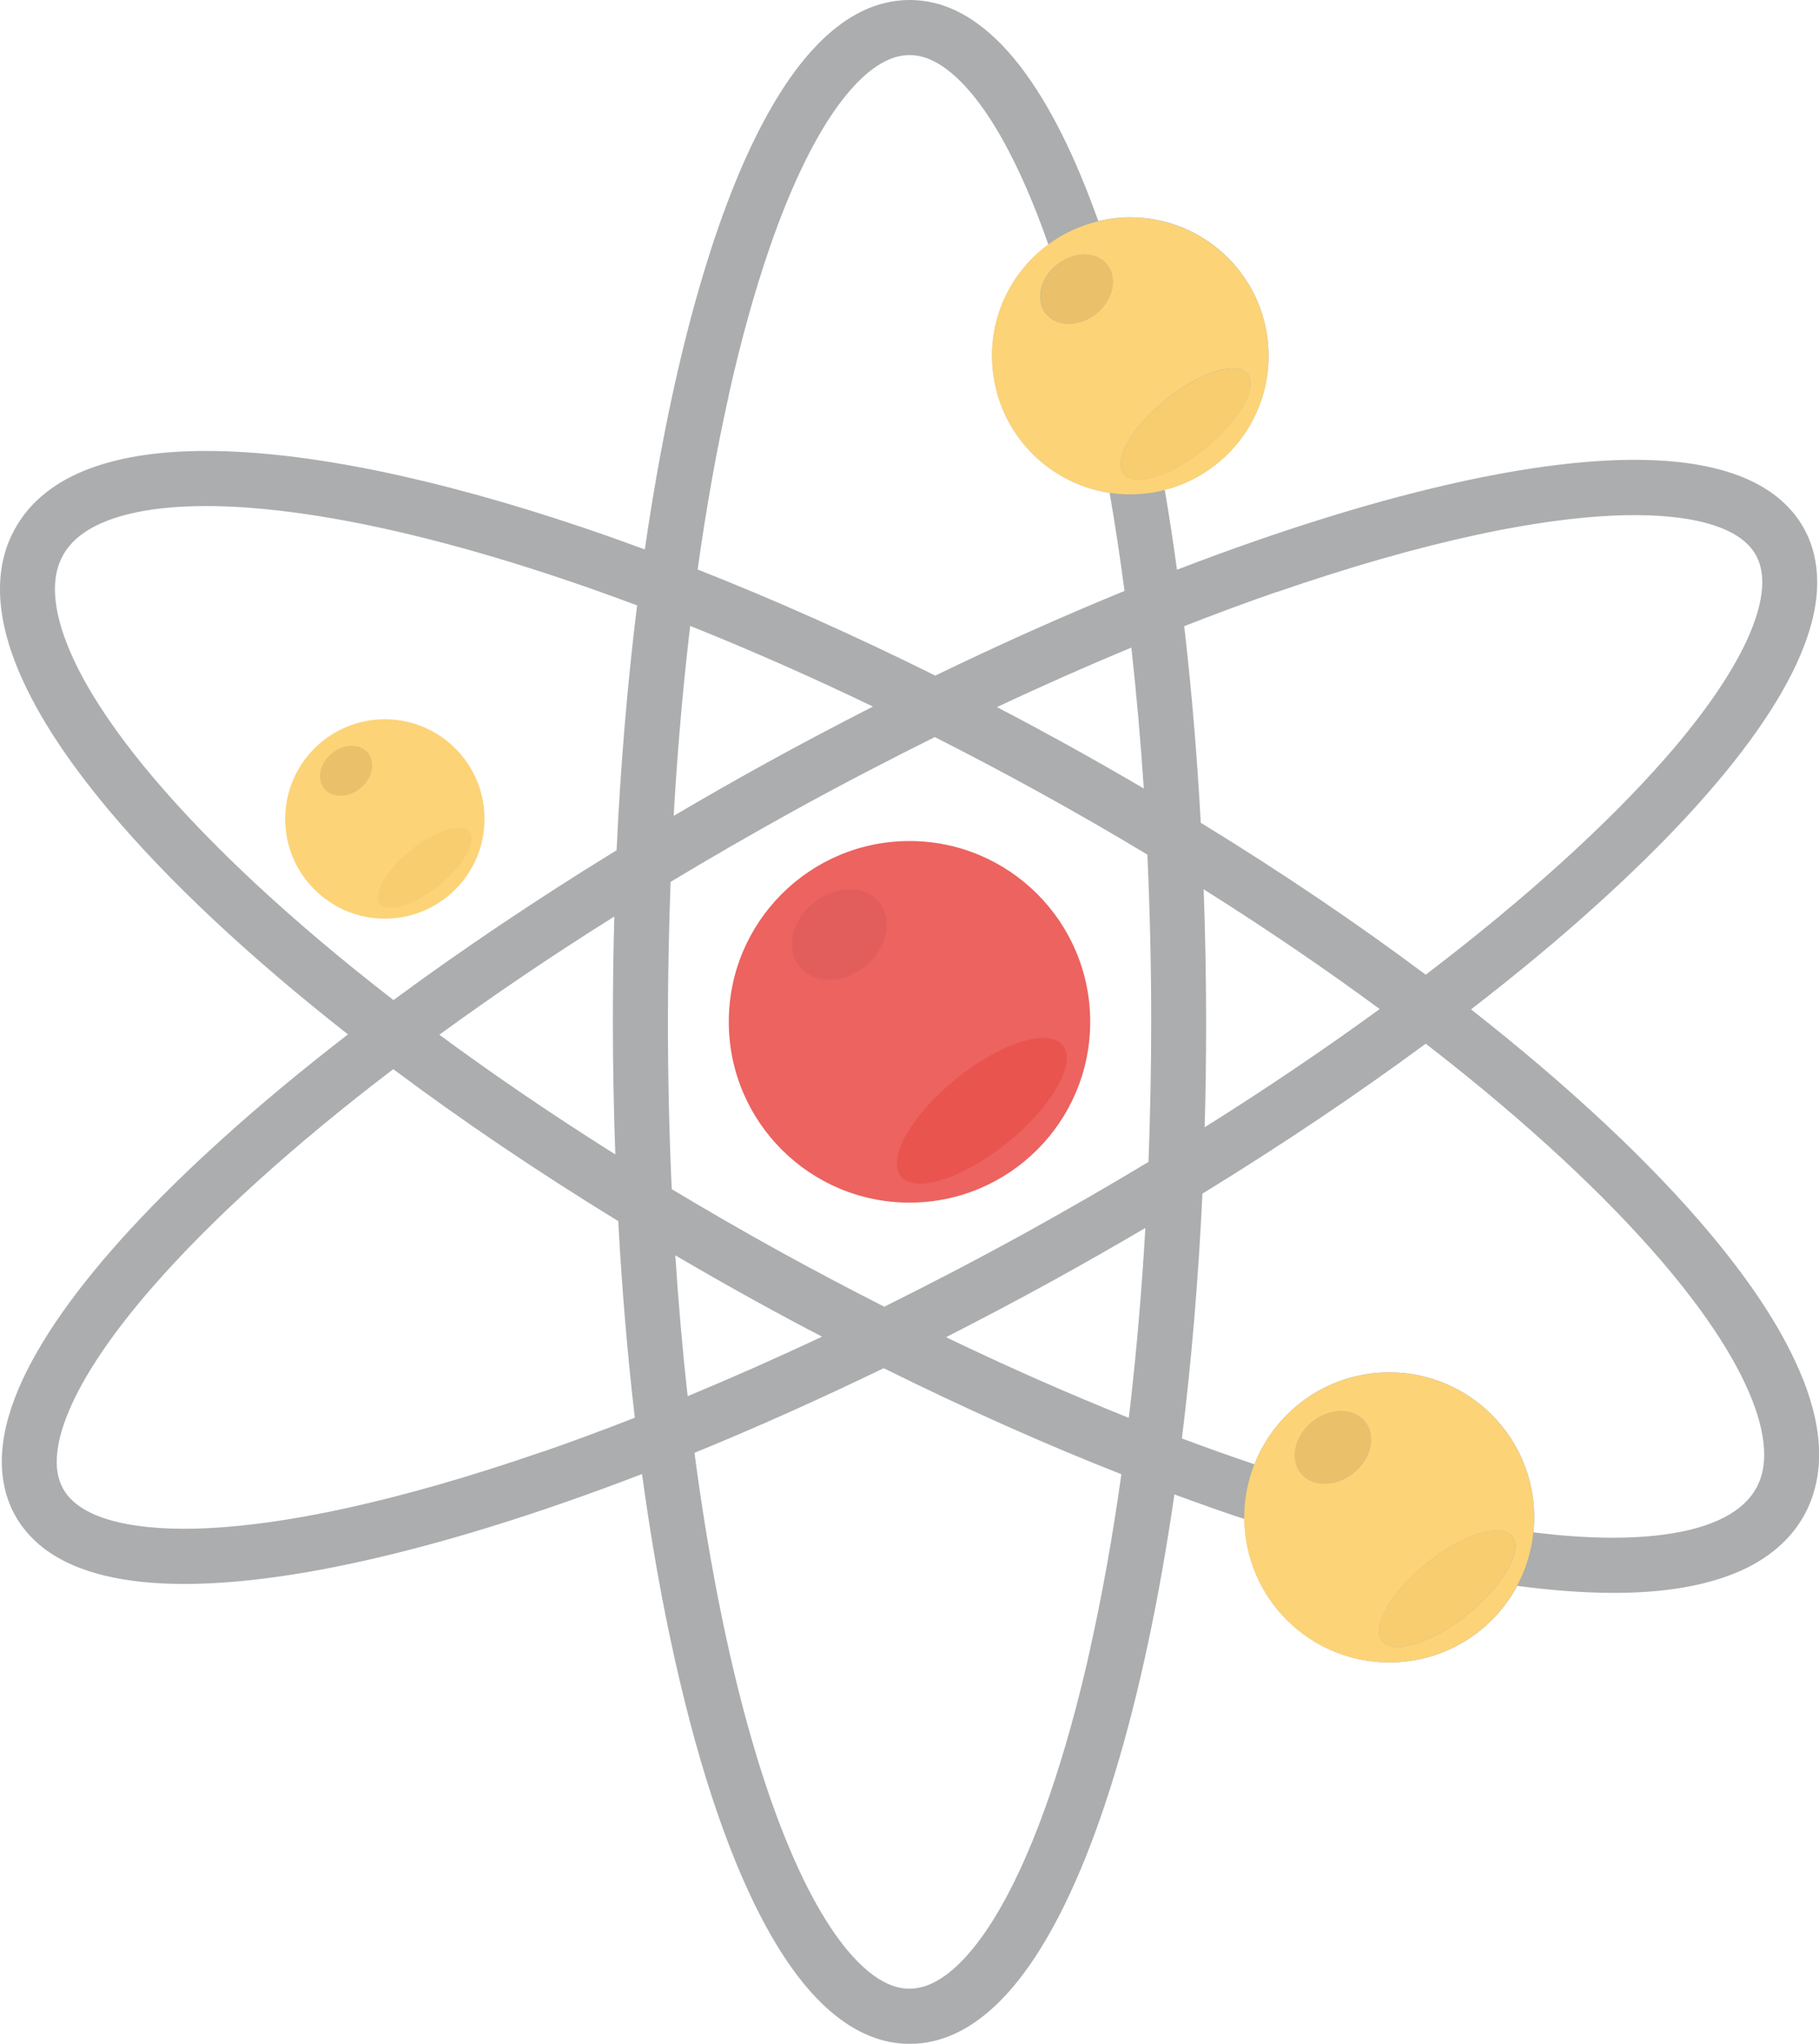 <?xml version="1.0" encoding="UTF-8"?>
<svg id="Layer_2" data-name="Layer 2" xmlns="http://www.w3.org/2000/svg" viewBox="0 0 162.26 182.23">
  <defs>
    <style>
      .cls-1 {
        fill: #abadae;
      }

      .cls-1, .cls-2, .cls-3, .cls-4, .cls-5, .cls-6, .cls-7 {
        stroke-width: 0px;
      }

      .cls-2 {
        fill: #e25e5d;
      }

      .cls-3 {
        fill: #ea544f;
      }

      .cls-4 {
        fill: #fcd377;
      }

      .cls-5 {
        fill: #f7cd70;
      }

      .cls-6 {
        fill: #ec6360;
      }

      .cls-7 {
        fill: #eac06b;
      }
    </style>
  </defs>
  <g id="Capa_1" data-name="Capa 1">
    <g>
      <g>
        <polygon class="cls-1" points="1.32 47.16 1.32 47.16 1.32 47.15 1.32 47.16"/>
        <path class="cls-1" d="M160.83,122.98c-1.6-4.04-4.41-8.36-8.23-12.93-5.3-6.33-12.57-13.14-21.38-20.05,4.08-3.15,7.83-6.26,11.2-9.31,6.03-5.44,10.86-10.64,14.25-15.44,1.69-2.4,3.03-4.7,3.96-6.91.93-2.21,1.47-4.35,1.47-6.44,0-1.67-.37-3.31-1.17-4.76-.62-1.14-1.49-2.11-2.51-2.91-1.54-1.19-3.4-1.98-5.51-2.49-2.11-.51-4.47-.74-7.08-.74-4.36,0-9.42.64-15.06,1.85-7.64,1.64-16.37,4.33-25.78,7.95-.33-2.44-.7-4.82-1.09-7.13,5.33-1.37,9.26-6.2,9.26-11.95,0-6.82-5.52-12.34-12.34-12.34-.98,0-1.93.12-2.85.33-2.03-5.7-4.31-10.34-6.93-13.76-1.38-1.79-2.86-3.25-4.51-4.3-.82-.52-1.69-.94-2.6-1.23C83.04.15,82.09,0,81.13,0c-1.14,0-2.26.22-3.32.61-1.99.75-3.75,2.1-5.36,3.86-1.4,1.54-2.69,3.41-3.91,5.59-2.13,3.8-4.03,8.54-5.71,14.07-2.16,7.09-3.95,15.49-5.31,24.86-1.85-.68-3.68-1.33-5.48-1.94-6.57-2.22-12.75-3.92-18.4-5.08-5.65-1.15-10.77-1.76-15.25-1.76-3.96,0-7.42.47-10.34,1.55-1.46.54-2.78,1.24-3.92,2.14-1.14.89-2.11,1.99-2.8,3.26C.41,48.79,0,50.64,0,52.54c0,2.16.52,4.4,1.43,6.71,1.6,4.04,4.41,8.36,8.23,12.93,5.3,6.33,12.57,13.14,21.38,20.05-4.08,3.15-7.83,6.26-11.2,9.31-6.03,5.44-10.86,10.64-14.25,15.44-1.69,2.4-3.03,4.7-3.96,6.91-.93,2.21-1.47,4.35-1.47,6.44,0,1.67.37,3.31,1.17,4.76.62,1.13,1.49,2.11,2.51,2.91,1.54,1.19,3.4,1.98,5.51,2.49,2.11.51,4.47.74,7.08.74,4.36,0,9.42-.64,15.06-1.85,7.64-1.64,16.37-4.33,25.78-7.95.81,5.94,1.8,11.52,2.95,16.63,1.12,5,2.38,9.57,3.78,13.62,2.1,6.08,4.48,11.01,7.22,14.59,1.38,1.79,2.86,3.25,4.51,4.3.82.52,1.69.94,2.6,1.23.91.29,1.86.44,2.82.44,1.14,0,2.26-.22,3.32-.61,1.99-.75,3.75-2.1,5.36-3.86,1.4-1.54,2.69-3.41,3.91-5.59,2.13-3.8,4.03-8.54,5.71-14.07,2.16-7.09,3.95-15.49,5.31-24.86,1.85.68,3.68,1.33,5.48,1.94.26.09.51.17.77.25.08,7.08,5.83,12.79,12.93,12.79,4.93,0,9.22-2.76,11.4-6.83,3.06.41,5.92.62,8.55.63,3.96,0,7.42-.47,10.34-1.55,1.46-.54,2.78-1.24,3.92-2.14,1.14-.89,2.11-1.99,2.8-3.26.9-1.64,1.32-3.49,1.32-5.38,0-2.16-.52-4.4-1.43-6.71ZM48.42,129.43c-6.51,2.25-12.56,3.98-17.97,5.14-5.4,1.16-10.16,1.74-14.04,1.74-3.09,0-5.61-.38-7.41-1.04-.9-.33-1.61-.72-2.16-1.15-.55-.43-.94-.88-1.22-1.4-.36-.66-.56-1.41-.56-2.39,0-1.21.33-2.75,1.09-4.53,1.31-3.13,3.88-6.96,7.54-11.14,5.16-5.9,12.46-12.53,21.39-19.33,6.09,4.55,12.82,9.11,20.07,13.55.32,5.91.8,11.61,1.42,17.04.02.16.04.32.06.49-2.8,1.09-5.54,2.11-8.2,3.03ZM54.88,102.93c-5.59-3.52-10.85-7.1-15.69-10.67,4.82-3.51,10.04-7.05,15.61-10.54-.09,3.09-.13,6.23-.13,9.4,0,4.01.08,7.95.22,11.81ZM55.02,75.8c-7.19,4.41-13.87,8.91-19.92,13.37-4.58-3.54-8.73-7.05-12.39-10.46-5.75-5.36-10.28-10.47-13.32-15-1.52-2.26-2.66-4.37-3.4-6.26-.75-1.89-1.09-3.55-1.09-4.91,0-1.2.25-2.17.71-3.01h0c.36-.66.86-1.24,1.53-1.77,1.01-.79,2.46-1.47,4.35-1.93,1.89-.46,4.21-.71,6.88-.71,4.03,0,8.85.56,14.26,1.66,7.17,1.47,15.38,3.89,24.2,7.2-.85,6.86-1.47,14.18-1.83,21.83ZM102.02,70.3c-2.35-1.38-4.74-2.74-7.17-4.08-1.98-1.09-3.95-2.15-5.92-3.17,4.08-1.92,8.09-3.69,11.99-5.31.45,4.04.82,8.24,1.11,12.56ZM65,35.25c1.08-4.85,2.31-9.25,3.63-13.09,1.98-5.76,4.22-10.29,6.47-13.2,1.12-1.46,2.23-2.51,3.25-3.15.51-.32.99-.55,1.45-.69.46-.14.9-.21,1.34-.21.52,0,1.04.09,1.59.3,1.03.38,2.22,1.21,3.45,2.57,1.08,1.18,2.18,2.75,3.26,4.68,1.42,2.54,2.8,5.69,4.08,9.35-3.05,2.25-5.02,5.86-5.02,9.93,0,6.18,4.55,11.31,10.48,12.2.49,2.81.93,5.73,1.33,8.75-5.45,2.23-11.1,4.75-16.88,7.55-7.27-3.61-14.39-6.78-21.2-9.46.78-5.56,1.71-10.76,2.78-15.53ZM61.44,56.88c.04-.36.09-.71.13-1.07,5.27,2.11,10.73,4.51,16.3,7.19-3.13,1.6-6.29,3.26-9.47,5.01-2.83,1.56-5.6,3.14-8.31,4.74.32-5.5.77-10.81,1.35-15.86ZM60.24,111.93c2.35,1.38,4.74,2.74,7.17,4.08,1.98,1.09,3.95,2.15,5.92,3.17-4.08,1.92-8.09,3.69-11.99,5.31-.45-4.04-.82-8.24-1.1-12.56ZM97.26,146.98c-1.08,4.85-2.31,9.25-3.63,13.09-1.98,5.76-4.22,10.29-6.47,13.2-1.12,1.46-2.23,2.51-3.25,3.15-.51.32-.99.55-1.45.69-.46.14-.9.21-1.34.21-.52,0-1.04-.09-1.59-.3-1.03-.38-2.22-1.21-3.45-2.57-1.08-1.18-2.18-2.75-3.26-4.68-1.89-3.37-3.69-7.81-5.3-13.1-2.29-7.51-4.2-16.74-5.57-27.13,5.45-2.23,11.1-4.75,16.88-7.55,7.27,3.61,14.39,6.78,21.2,9.46-.78,5.56-1.71,10.76-2.78,15.53ZM100.82,125.35c-.04.36-.09.71-.13,1.07-5.27-2.11-10.73-4.51-16.3-7.19,3.13-1.6,6.29-3.26,9.47-5.01,2.83-1.56,5.6-3.14,8.31-4.73-.32,5.5-.77,10.81-1.35,15.86ZM102.45,103.6c-3.54,2.13-7.2,4.24-10.96,6.32-4.25,2.34-8.46,4.53-12.61,6.59-3.01-1.53-6.04-3.12-9.09-4.8-3.38-1.86-6.67-3.76-9.87-5.68-.22-4.85-.34-9.83-.34-14.91,0-4.24.09-8.41.24-12.49,3.54-2.13,7.19-4.24,10.96-6.32,4.25-2.34,8.46-4.53,12.61-6.59,3.01,1.53,6.04,3.12,9.09,4.8,3.38,1.86,6.68,3.76,9.87,5.68.22,4.85.34,9.83.34,14.91,0,4.24-.09,8.41-.24,12.49ZM113.84,52.81c6.51-2.25,12.56-3.98,17.97-5.14,5.4-1.16,10.16-1.74,14.04-1.74,3.09,0,5.61.38,7.41,1.04.9.33,1.62.72,2.16,1.15.55.43.94.88,1.22,1.4.36.66.56,1.41.56,2.39,0,1.21-.33,2.75-1.09,4.53-1.31,3.13-3.88,6.96-7.54,11.14-5.16,5.9-12.47,12.53-21.39,19.33-6.09-4.55-12.82-9.11-20.07-13.55-.32-5.91-.8-11.61-1.42-17.04-.02-.16-.04-.32-.06-.49,2.8-1.09,5.54-2.11,8.2-3.03ZM107.38,79.3c5.59,3.52,10.85,7.1,15.69,10.67-4.82,3.51-10.04,7.05-15.61,10.54.09-3.09.13-6.23.13-9.4,0-4.01-.08-7.95-.22-11.81ZM156.64,132.71c-.36.66-.86,1.23-1.53,1.76-1.01.79-2.46,1.47-4.35,1.93-1.89.46-4.21.71-6.88.71-2.15,0-4.52-.16-7.09-.48.05-.44.07-.89.07-1.34,0-7.14-5.79-12.93-12.93-12.93-5.47,0-10.14,3.4-12.03,8.2-2.12-.71-4.27-1.48-6.47-2.3.85-6.86,1.47-14.18,1.83-21.83,7.19-4.41,13.87-8.91,19.92-13.37,4.58,3.54,8.73,7.05,12.39,10.46,5.75,5.36,10.28,10.47,13.31,15,1.52,2.26,2.65,4.37,3.4,6.26.75,1.89,1.09,3.55,1.09,4.91,0,1.2-.25,2.17-.71,3.01Z"/>
        <path class="cls-6" d="M81.13,74.99c-8.9,0-16.12,7.22-16.12,16.12s7.22,16.12,16.12,16.12,16.12-7.22,16.12-16.12-7.22-16.12-16.12-16.12Z"/>
        <path class="cls-4" d="M25.44,73.02c0,4.91,3.98,8.89,8.89,8.89s8.89-3.98,8.89-8.89-3.98-8.89-8.89-8.89-8.89,3.98-8.89,8.89Z"/>
      </g>
      <polygon class="cls-1" points="1.32 47.16 1.32 47.16 1.32 47.15 1.32 47.16"/>
      <path class="cls-2" d="M72.57,80.49c-1.96,1.59-2.52,4.14-1.25,5.71,1.27,1.57,3.89,1.55,5.85-.03,1.96-1.59,2.52-4.14,1.26-5.71-1.27-1.57-3.89-1.55-5.85.03Z"/>
      <path class="cls-3" d="M80.35,104.88c1.27,1.57,5.53.22,9.52-3,3.99-3.22,6.19-7.11,4.93-8.68-1.27-1.57-5.53-.22-9.52,3-3.99,3.22-6.19,7.11-4.93,8.68Z"/>
      <path class="cls-4" d="M88.49,31.74c0,6.18,4.55,11.31,10.48,12.2.6.09,1.22.14,1.85.14,1.06,0,2.09-.13,3.08-.39,5.33-1.37,9.26-6.2,9.26-11.95,0-6.82-5.52-12.34-12.34-12.34-.98,0-1.93.12-2.85.33-1.64.39-3.16,1.1-4.47,2.07-3.05,2.25-5.02,5.86-5.02,9.93ZM104,35.63c3.05-2.47,6.31-3.5,7.28-2.3.97,1.2-.72,4.17-3.77,6.64-3.05,2.47-6.31,3.5-7.28,2.3-.97-1.2.72-4.17,3.77-6.64ZM94.28,23.61c1.5-1.21,3.5-1.22,4.47-.02.97,1.2.54,3.16-.96,4.37-1.5,1.21-3.5,1.22-4.48.02-.97-1.2-.54-3.16.96-4.37Z"/>
      <path class="cls-7" d="M93.32,27.98c.97,1.2,2.97,1.19,4.48-.02,1.5-1.21,1.93-3.17.96-4.37-.97-1.2-2.97-1.19-4.47.02-1.5,1.21-1.93,3.17-.96,4.37Z"/>
      <path class="cls-5" d="M107.51,39.98c3.05-2.47,4.74-5.44,3.77-6.64-.97-1.2-4.23-.17-7.28,2.3-3.05,2.47-4.74,5.44-3.77,6.64.97,1.2,4.23.17,7.28-2.3Z"/>
      <path class="cls-7" d="M32.14,70.29c1.08-.87,1.39-2.28.69-3.15-.7-.86-2.14-.86-3.22.02s-1.39,2.28-.69,3.15c.7.86,2.14.86,3.22-.02Z"/>
      <path class="cls-5" d="M39.15,78.95c2.2-1.78,3.42-3.92,2.72-4.78-.7-.86-3.05-.12-5.25,1.65-2.2,1.78-3.42,3.92-2.72,4.78.7.86,3.05.12,5.25-1.65Z"/>
      <path class="cls-4" d="M136.85,135.3c0-7.14-5.79-12.93-12.93-12.93-5.47,0-10.14,3.4-12.03,8.2-.58,1.47-.9,3.06-.9,4.73,0,.05,0,.09,0,.14.08,7.08,5.83,12.79,12.93,12.79,4.93,0,9.22-2.76,11.4-6.83.78-1.44,1.28-3.05,1.46-4.76.05-.44.07-.89.07-1.34ZM120.74,131.33c-1.57,1.27-3.67,1.28-4.69.03-1.02-1.26-.57-3.31,1.01-4.58,1.57-1.27,3.67-1.28,4.69-.03,1.02,1.26.57,3.31-1.01,4.58ZM130.93,143.93c-3.2,2.59-6.62,3.66-7.63,2.41-1.02-1.26.75-4.37,3.95-6.96,3.2-2.59,6.62-3.66,7.63-2.41,1.02,1.26-.75,4.37-3.95,6.96Z"/>
      <path class="cls-7" d="M117.06,126.78c-1.57,1.27-2.02,3.32-1.01,4.58,1.02,1.26,3.12,1.25,4.69-.03,1.57-1.27,2.02-3.32,1.01-4.58-1.02-1.26-3.12-1.25-4.69.03Z"/>
      <path class="cls-5" d="M127.24,139.38c-3.2,2.59-4.97,5.7-3.95,6.96,1.02,1.26,4.43.18,7.63-2.41,3.2-2.59,4.97-5.7,3.95-6.96-1.02-1.26-4.44-.18-7.63,2.41Z"/>
    </g>
  </g>
</svg>